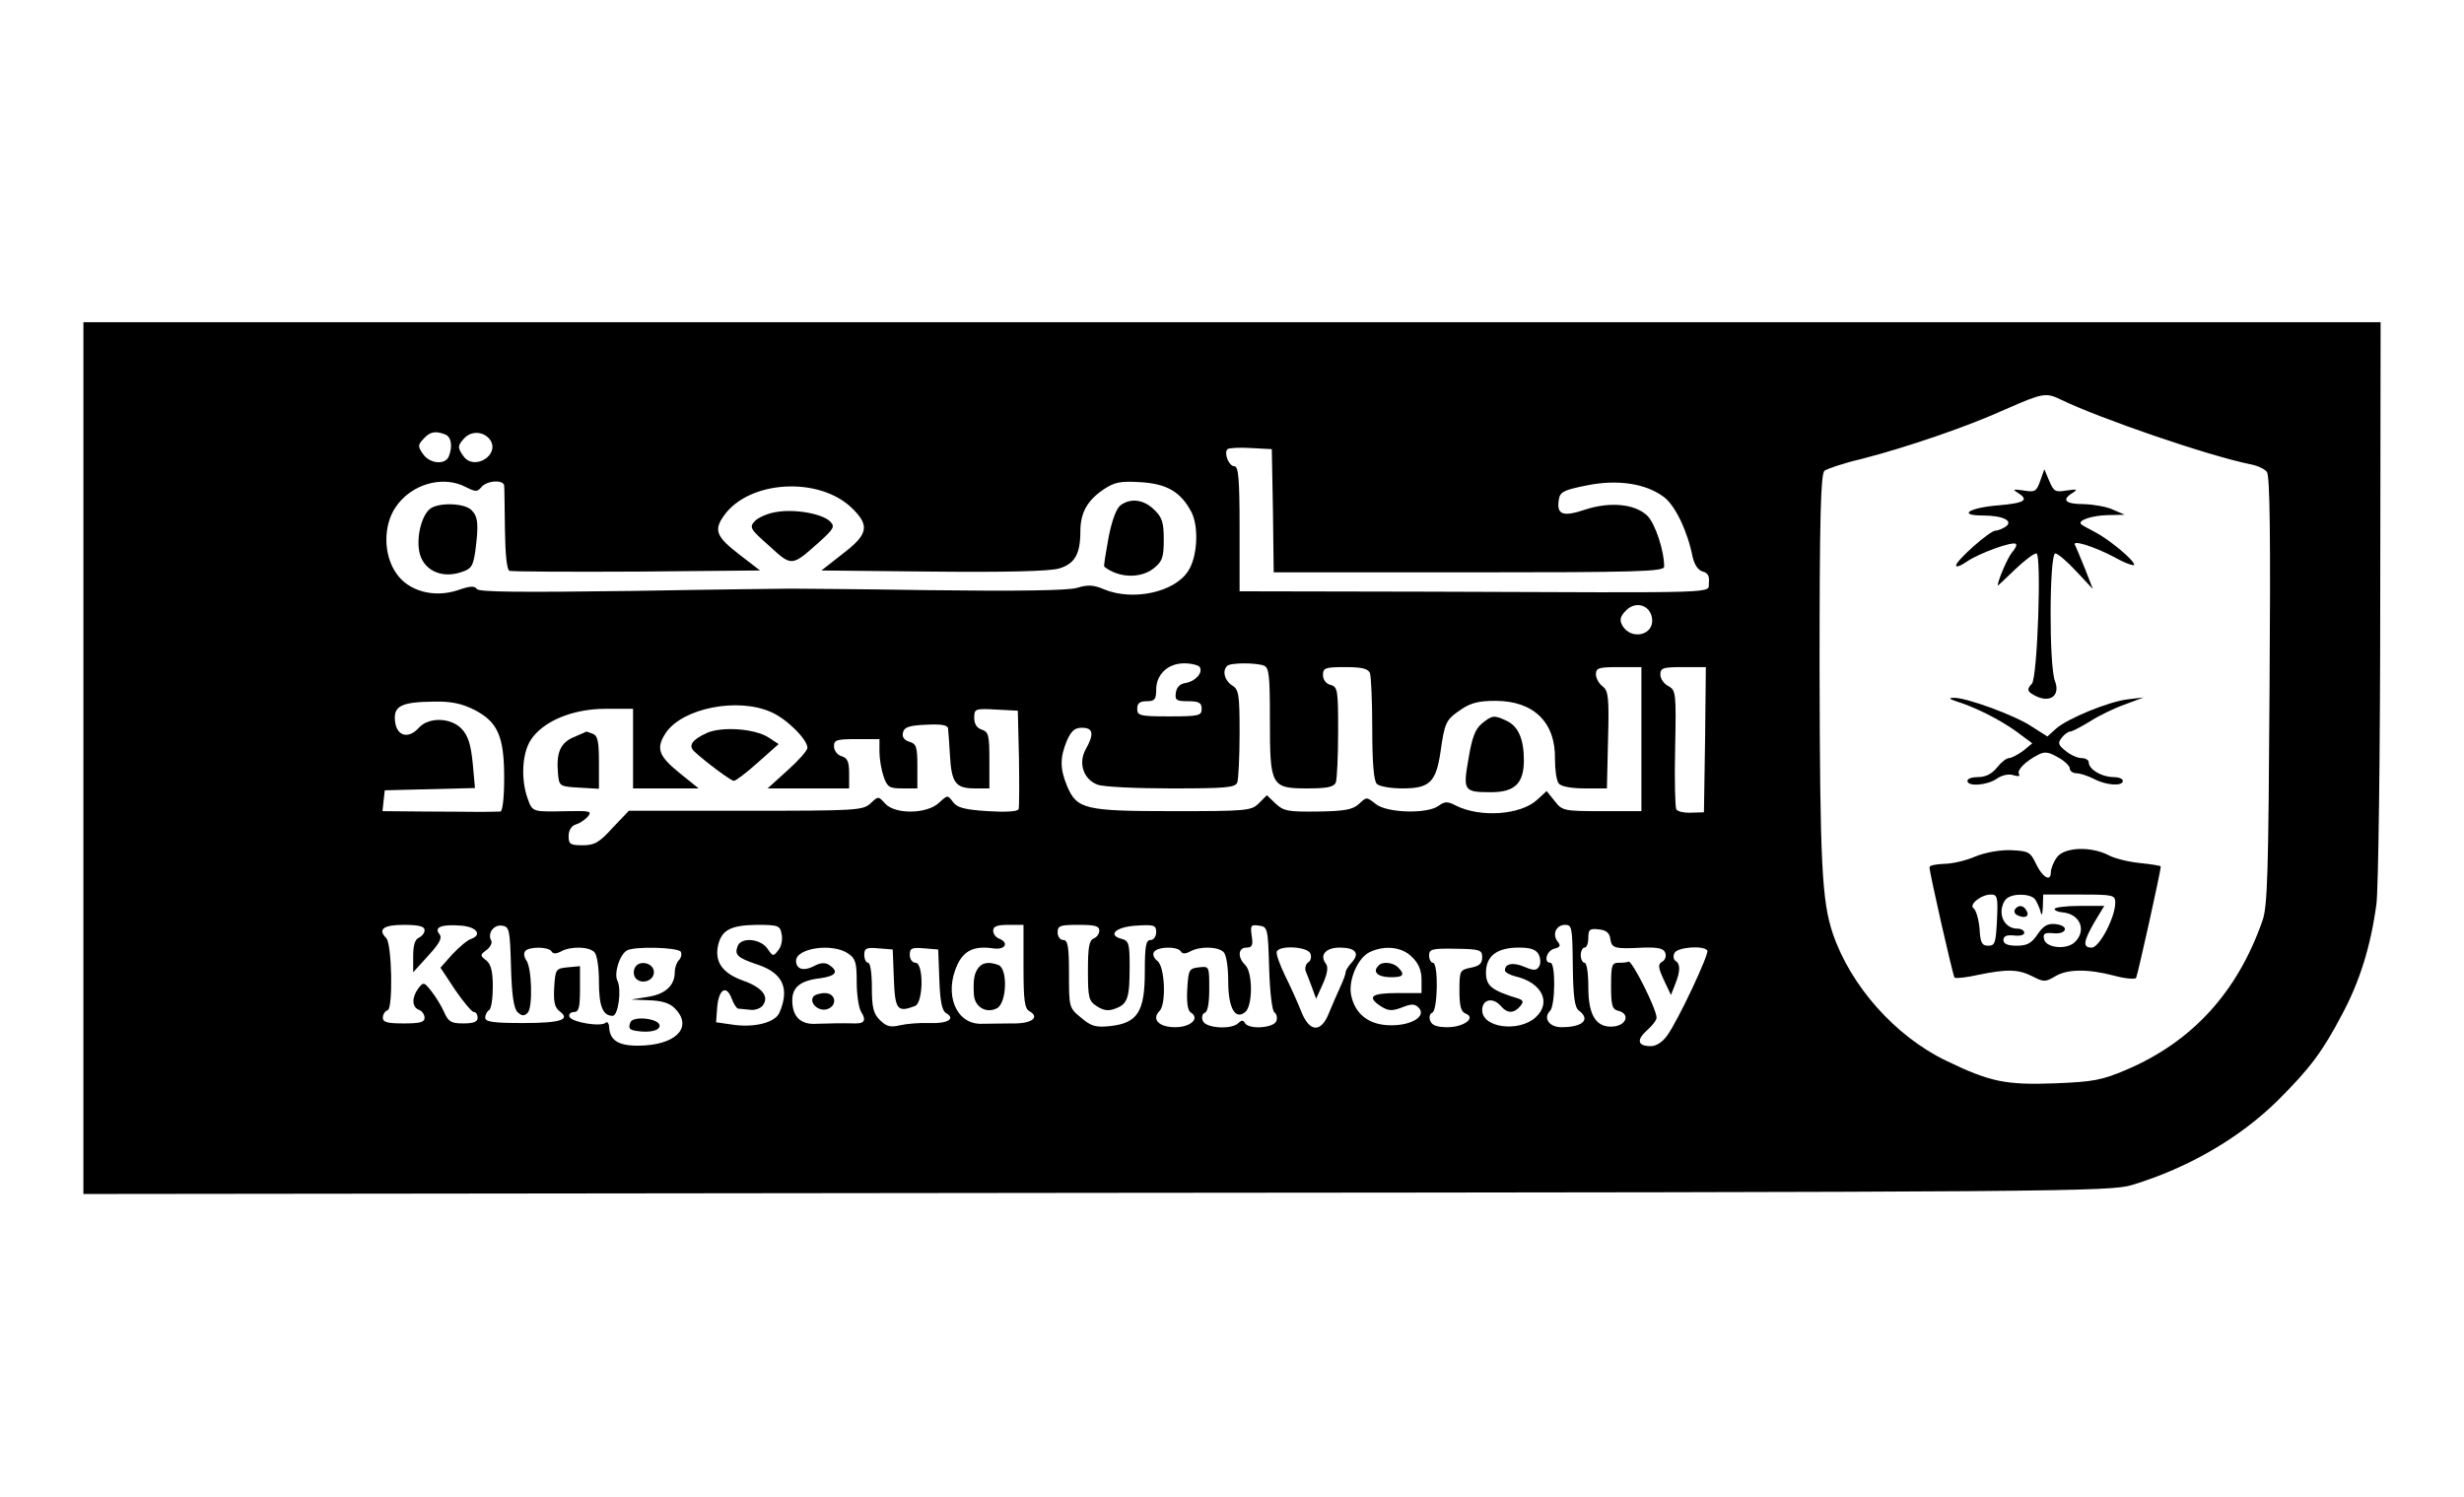 <?xml version="1.0" standalone="no"?>
<!DOCTYPE svg PUBLIC "-//W3C//DTD SVG 20010904//EN"
 "http://www.w3.org/TR/2001/REC-SVG-20010904/DTD/svg10.dtd">
<svg version="1.0" xmlns="http://www.w3.org/2000/svg"
 width="650pt" height="395pt" viewBox="0 0 650 395"
 preserveAspectRatio="xMidYMid meet">

<g transform="translate(0,395) scale(0.1,-0.1)"
fill="#000000" stroke="none">
<path d="M220 1950 l0 -1150 2673 3 c2552 2 2675 3 2732 21 148 45 284 124
385 224 85 85 117 128 169 227 46 86 75 179 90 290 5 39 10 395 10 803 l1 732
-3030 0 -3030 0 0 -1150z m5216 946 c103 -50 388 -148 501 -171 17 -3 37 -12
43 -20 8 -10 10 -170 7 -577 -3 -480 -5 -570 -19 -608 -66 -188 -185 -318
-358 -392 -66 -28 -88 -32 -188 -36 -132 -5 -173 4 -289 60 -134 65 -251 197
-298 335 -29 86 -34 185 -35 699 0 398 3 514 13 522 6 5 50 20 97 31 121 31
281 86 380 131 98 43 107 45 146 26z m-4262 -92 c16 -6 21 -30 10 -58 -9 -23
-50 -20 -68 6 -14 20 -14 24 1 40 17 19 31 22 57 12z m120 -16 c24 -40 -44
-80 -71 -42 -17 23 -16 29 3 49 20 20 53 16 68 -7z m2064 -185 l2 -163 515 0
c443 0 515 2 515 15 0 43 -24 115 -45 135 -33 31 -99 37 -165 15 -57 -19 -74
-13 -68 26 3 21 12 26 72 38 81 17 157 6 205 -30 30 -22 63 -91 76 -158 5 -21
14 -35 27 -39 13 -3 18 -12 16 -29 -4 -29 61 -27 -740 -24 l-498 1 0 165 c0
134 -3 165 -14 165 -14 0 -28 34 -18 45 3 3 31 5 62 3 l55 -3 3 -162z m-2129
62 c26 -13 30 -13 41 0 15 18 60 20 60 3 1 -7 1 -60 2 -116 1 -66 5 -105 12
-108 6 -2 157 -3 336 -2 l325 3 -52 40 c-64 49 -71 66 -43 105 66 93 251 104
338 19 47 -46 42 -69 -25 -120 l-56 -44 294 -3 c193 -2 307 1 332 8 42 12 57
38 57 98 0 49 18 81 60 110 30 20 44 23 97 20 72 -4 108 -26 136 -79 20 -39
16 -119 -9 -156 -36 -56 -146 -79 -221 -48 -28 12 -43 13 -72 4 -24 -7 -157
-9 -391 -6 -195 3 -359 4 -365 4 -5 0 -192 -2 -415 -6 -298 -4 -407 -3 -412 5
-6 9 -19 8 -50 -3 -63 -21 -131 -3 -163 45 -34 49 -34 125 -2 173 41 62 125
86 186 54z m3129 -346 c7 -45 -56 -60 -79 -18 -7 14 -5 23 11 39 25 25 63 14
68 -21z m-1193 -129 c9 -15 -12 -38 -38 -42 -14 -2 -23 -11 -25 -25 -3 -20 1
-23 32 -23 29 0 36 -4 36 -20 0 -18 -7 -20 -85 -20 -78 0 -85 2 -85 20 0 15 7
20 25 20 21 0 25 5 25 30 0 41 31 70 74 70 19 0 38 -5 41 -10z m169 4 c14 -5
16 -27 16 -143 0 -175 3 -181 99 -181 54 0 70 4 75 16 3 9 6 69 6 134 0 109
-1 118 -20 123 -12 3 -20 14 -20 26 0 19 6 21 59 21 44 0 60 -4 65 -16 3 -9 6
-75 6 -148 0 -89 4 -136 12 -144 7 -7 37 -12 68 -12 71 0 88 16 100 96 11 78
14 85 54 112 26 18 48 23 91 23 101 0 159 -57 157 -154 0 -28 4 -57 10 -64 6
-8 33 -13 69 -13 l58 0 3 128 c3 111 1 129 -14 141 -10 7 -18 22 -18 32 0 17
8 19 60 19 l60 0 0 -190 0 -190 -104 0 c-101 0 -105 1 -125 27 l-21 26 -25
-23 c-43 -40 -150 -48 -215 -15 -21 11 -29 11 -45 -1 -30 -22 -137 -19 -166 5
-24 19 -24 19 -44 0 -17 -15 -37 -19 -109 -20 -77 -1 -90 1 -111 21 l-23 22
-21 -21 c-20 -20 -31 -21 -226 -21 -233 0 -254 5 -280 66 -19 46 -19 75 -1
119 12 27 21 35 40 35 30 0 33 -16 10 -57 -20 -36 -6 -79 31 -93 15 -6 102
-10 195 -10 144 0 169 2 174 16 3 9 6 67 6 130 0 103 -2 115 -20 126 -20 13
-26 38 -13 51 8 9 76 9 97 1z m1164 -196 l-3 -191 -33 -1 c-19 -1 -37 3 -40 9
-3 5 -5 78 -3 161 3 146 2 153 -18 164 -12 6 -21 20 -21 30 0 18 7 20 60 20
l60 0 -2 -192z m-3248 80 c63 -32 80 -70 80 -180 0 -52 -4 -88 -10 -89 -5 0
-28 -1 -50 -1 -22 0 -90 1 -151 1 l-110 1 3 28 3 27 119 3 119 3 -6 66 c-5 49
-12 72 -29 90 -28 30 -87 32 -113 3 -28 -31 -59 -22 -63 18 -4 40 17 50 103
51 44 1 73 -5 105 -21z m785 -7 c41 -18 95 -72 95 -94 0 -7 -23 -33 -52 -59
l-53 -48 108 0 107 0 0 39 c0 31 -4 41 -20 46 -11 3 -20 15 -20 26 0 17 7 19
60 19 l60 0 0 -34 c0 -18 5 -47 11 -65 10 -28 15 -31 50 -31 l39 0 0 59 c0 51
-3 59 -21 64 -13 4 -20 12 -17 24 3 14 14 19 61 21 41 2 57 -1 58 -10 1 -7 3
-39 5 -71 4 -72 15 -87 65 -87 l39 0 0 74 c0 66 -2 75 -20 81 -13 4 -20 15
-20 31 0 24 2 25 58 22 l57 -3 3 -124 c1 -69 1 -130 -1 -136 -3 -6 -32 -8 -82
-5 -60 4 -80 9 -91 24 -14 19 -14 19 -37 -2 -32 -30 -116 -31 -142 -2 -18 20
-18 20 -39 0 -21 -18 -36 -19 -330 -19 l-307 0 -43 -45 c-35 -39 -48 -46 -79
-46 -33 0 -37 3 -37 24 0 15 7 27 19 31 11 3 25 13 32 21 11 14 5 15 -52 14
-95 -2 -94 -3 -107 33 -18 50 -15 117 7 153 31 50 110 84 198 84 l73 0 0 -105
0 -105 86 0 87 0 -52 42 c-54 44 -61 64 -35 104 44 66 191 95 279 55z m-915
-575 c0 -8 -7 -16 -15 -20 -10 -4 -15 -19 -15 -48 l0 -43 40 44 c31 34 37 47
29 57 -15 18 7 26 57 22 41 -3 57 -24 27 -35 -10 -3 -32 -22 -50 -41 l-31 -35
39 -59 c22 -32 44 -58 49 -58 6 0 10 -7 10 -15 0 -11 -11 -15 -38 -15 -31 0
-39 4 -50 29 -7 16 -22 41 -34 56 -19 24 -21 25 -34 8 -18 -24 -18 -50 1 -57
8 -3 15 -12 15 -21 0 -12 -12 -15 -55 -15 -43 0 -55 3 -55 15 0 9 6 18 13 20
14 6 11 174 -4 190 -23 23 -8 35 46 35 40 0 55 -4 55 -14z m228 -96 c2 -74 7
-109 17 -120 12 -11 18 -11 27 -2 14 14 11 121 -4 139 -5 7 -7 17 -3 23 8 13
62 13 70 0 4 -7 12 -7 25 0 26 14 73 13 88 -2 7 -7 12 -40 12 -78 0 -64 10
-90 36 -90 15 0 24 69 13 92 -10 19 5 68 24 80 18 12 135 9 143 -3 3 -6 1 -16
-5 -22 -6 -6 -11 -20 -11 -32 0 -35 -25 -58 -71 -65 l-44 -7 48 -2 c32 -1 53
-7 67 -21 46 -46 10 -92 -78 -98 -64 -4 -92 9 -95 46 0 12 -5 18 -9 14 -12
-12 -91 1 -96 16 -2 6 3 12 12 12 13 0 16 12 16 61 l0 60 -32 -3 c-32 -3 -33
-5 -36 -53 -2 -37 1 -52 13 -62 32 -23 5 -32 -95 -32 -78 0 -100 3 -100 14 0
8 5 17 10 20 6 3 10 31 10 62 0 41 -5 59 -17 69 -17 13 -17 15 1 28 10 8 15
19 12 24 -11 19 6 43 28 40 20 -3 21 -10 24 -108z m714 85 c3 -14 -1 -33 -9
-42 -13 -17 -14 -17 -29 5 -19 26 -69 30 -78 6 -9 -23 -1 -31 53 -49 66 -22
85 -63 57 -127 -11 -25 -63 -39 -118 -32 l-49 7 3 40 c4 47 24 60 38 23 5 -14
13 -26 17 -27 5 0 18 -2 31 -3 12 -2 27 3 33 10 20 24 0 49 -51 67 -56 20 -76
51 -65 96 10 38 34 50 101 51 58 0 62 -2 66 -25z m638 -85 c0 -91 3 -111 16
-118 28 -16 5 -33 -44 -32 -26 0 -62 -1 -81 -1 -69 -3 -102 78 -65 157 18 37
45 49 94 42 32 -5 43 15 15 26 -8 3 -15 12 -15 21 0 11 11 15 40 15 l40 0 0
-110z m200 95 c0 -9 -7 -18 -15 -21 -12 -5 -15 -24 -15 -85 0 -72 2 -80 24
-94 17 -11 30 -13 48 -6 33 12 38 28 38 111 0 60 -2 68 -21 73 -39 10 -15 32
39 35 47 3 52 1 52 -17 0 -12 -7 -21 -15 -21 -12 0 -15 -16 -15 -84 0 -105
-19 -135 -91 -143 -38 -4 -50 -1 -77 22 -32 26 -32 28 -32 116 0 72 -3 89 -15
89 -8 0 -15 9 -15 20 0 18 7 20 55 20 43 0 55 -3 55 -15z m448 -100 c2 -65 8
-112 14 -116 6 -4 8 -14 5 -23 -7 -18 -72 -23 -83 -5 -4 8 -9 8 -17 0 -18 -18
-87 -14 -94 6 -4 9 -1 19 5 21 8 2 12 26 12 63 0 60 0 60 -27 57 -26 -3 -28
-6 -31 -57 -2 -34 1 -57 9 -62 25 -15 1 -39 -41 -39 -43 0 -63 21 -41 43 18
18 14 118 -6 132 -9 7 -13 17 -9 23 9 15 62 16 71 2 4 -7 12 -7 25 0 26 14 73
13 88 -2 7 -7 12 -39 12 -76 0 -71 18 -104 45 -82 20 17 20 104 0 124 -21 20
-19 46 3 46 15 0 18 6 14 31 -4 28 -2 30 19 27 23 -3 24 -6 27 -113z m801 8
c1 -83 5 -111 16 -119 32 -24 10 -44 -46 -44 -32 0 -49 24 -30 43 14 14 15
127 1 127 -19 0 -10 32 10 37 16 4 18 8 9 19 -15 19 -4 44 20 44 18 0 19 -8
20 -107z m99 70 c4 -25 10 -27 88 -23 38 1 53 -2 57 -14 3 -8 0 -19 -8 -23
-12 -7 -11 -15 4 -48 l19 -40 11 28 c14 35 14 54 1 62 -5 3 -7 12 -3 20 5 16
78 22 87 7 5 -9 -77 -184 -106 -224 -12 -17 -29 -28 -43 -28 -35 0 -39 16 -10
42 14 12 25 27 25 33 0 23 -65 152 -74 148 -3 -2 -15 -3 -26 -3 -18 0 -20 -7
-20 -61 0 -53 3 -62 20 -66 30 -8 21 -37 -12 -41 -46 -5 -68 27 -68 103 0 37
-4 65 -10 65 -5 0 -10 9 -10 20 0 11 5 20 10 20 6 0 10 12 10 26 0 22 4 25 28
22 19 -2 28 -9 30 -25z m-2010 -39 c19 -13 22 -24 22 -75 0 -32 5 -68 12 -79
14 -22 8 -31 -18 -30 -35 1 -64 0 -100 -1 -42 -3 -64 19 -64 62 0 34 21 52 73
58 43 6 51 18 23 36 -10 6 -23 5 -39 -4 -27 -14 -47 -8 -47 14 0 34 97 48 138
19z m120 -66 c3 -82 9 -90 56 -72 22 9 23 114 1 114 -8 0 -15 9 -15 21 0 17 5
20 38 17 l37 -3 3 -80 c2 -57 7 -82 18 -88 26 -15 3 -28 -44 -26 -26 1 -61 -2
-78 -6 -25 -6 -36 -3 -53 14 -17 17 -21 33 -21 86 0 37 -4 65 -10 65 -5 0 -10
9 -10 21 0 17 5 20 38 17 l37 -3 3 -77z m1099 66 c3 -9 1 -19 -6 -23 -6 -4 -9
-14 -7 -22 3 -8 11 -27 17 -44 l11 -30 18 40 c12 27 14 44 8 52 -18 23 -1 43
36 43 42 0 54 -15 32 -39 -9 -10 -16 -21 -16 -25 0 -5 -6 -22 -14 -39 -8 -18
-22 -49 -30 -69 -21 -54 -52 -52 -74 5 -9 23 -28 65 -42 93 -14 29 -24 57 -22
63 6 18 82 14 89 -5z m268 -9 c17 -16 25 -35 25 -60 l0 -35 -65 0 c-68 0 -80
-10 -42 -35 19 -12 29 -13 55 -3 25 10 34 10 44 0 22 -22 -16 -47 -72 -47 -58
0 -96 29 -106 81 -7 39 18 97 49 112 40 19 86 14 112 -13z m185 -1 c0 -16 -8
-23 -30 -27 -29 -6 -30 -8 -30 -61 0 -40 4 -55 16 -60 29 -11 -4 -36 -48 -36
-27 0 -41 5 -45 17 -4 9 -1 19 5 21 15 5 17 132 2 132 -5 0 -10 9 -10 19 0 17
7 19 70 18 65 -1 70 -3 70 -23z m149 8 c5 -10 6 -24 1 -32 -7 -11 -14 -11 -38
-1 -30 13 -52 9 -52 -9 0 -5 12 -12 28 -16 69 -16 96 -69 53 -108 -44 -40
-141 -28 -141 19 0 29 29 35 50 10 16 -19 34 -19 50 0 10 12 9 16 -6 21 -69
21 -84 33 -84 68 0 44 29 66 87 66 31 0 45 -5 52 -18z"/>
<path d="M5382 2681 c-10 -28 -14 -30 -44 -25 -27 4 -30 3 -15 -6 30 -19 19
-27 -49 -33 -79 -6 -112 -27 -43 -27 54 0 82 -15 59 -30 -8 -5 -20 -10 -26
-10 -15 0 -104 -79 -104 -92 0 -5 12 -1 28 10 31 22 122 55 130 47 3 -3 -2
-13 -10 -22 -12 -14 -38 -75 -38 -88 0 -1 20 18 45 42 25 24 50 43 57 43 14 0
3 -329 -12 -344 -15 -15 -12 -22 14 -34 37 -16 61 5 47 41 -16 40 -15 337 1
337 6 0 31 -21 55 -47 l44 -47 -21 54 c-12 30 -24 58 -26 62 -10 15 49 -3 104
-32 28 -16 52 -24 52 -20 0 12 -66 67 -103 86 -17 9 -34 18 -37 21 -10 10 28
23 70 24 l45 1 -30 13 c-16 8 -51 14 -77 15 -50 0 -61 11 -30 30 14 9 11 10
-16 6 -30 -5 -34 -3 -46 25 l-13 31 -11 -31z"/>
<path d="M5160 2100 c52 -16 116 -49 158 -79 l43 -32 -24 -20 c-14 -10 -31
-19 -37 -19 -7 0 -21 -11 -32 -25 -13 -16 -29 -25 -49 -25 -16 0 -29 -4 -29
-10 0 -16 53 -12 78 6 13 9 31 13 43 9 13 -4 19 -3 15 3 -6 10 16 33 51 51 17
9 28 7 52 -7 17 -9 31 -23 31 -29 0 -7 8 -13 18 -13 9 0 30 -7 46 -15 32 -17
76 -20 76 -5 0 6 -12 10 -27 10 -31 1 -63 21 -63 39 0 6 -9 11 -19 11 -10 0
-29 8 -42 19 -20 16 -21 21 -10 35 7 9 17 16 22 16 5 0 28 12 51 26 23 15 64
35 92 45 l51 19 -42 -5 c-51 -6 -160 -51 -190 -78 l-22 -20 -41 26 c-42 29
-176 78 -207 76 -13 0 -11 -3 7 -9z"/>
<path d="M5210 1690 c-25 -11 -62 -19 -82 -19 -21 -1 -38 -4 -38 -9 0 -15 62
-287 66 -291 2 -3 31 0 62 7 77 16 107 15 144 -4 29 -15 34 -15 59 0 33 20 87
20 156 2 29 -8 55 -10 58 -6 4 7 65 281 65 294 0 2 -24 6 -54 9 -30 3 -68 12
-84 21 -47 24 -117 21 -136 -6 -9 -12 -16 -30 -16 -40 0 -26 -23 -12 -40 25
-14 29 -19 32 -65 34 -30 1 -68 -6 -95 -17z m58 -167 c-3 -60 -5 -68 -23 -68
-17 0 -21 8 -23 45 -2 24 -9 48 -15 53 -15 9 18 37 45 37 17 0 19 -7 16 -67z
m100 55 c5 -7 12 -22 15 -33 3 -13 5 -9 6 13 l1 32 95 0 c91 0 95 -1 95 -22 0
-38 -42 -118 -62 -118 -24 0 -23 15 7 67 l26 43 -66 0 c-36 0 -65 -4 -65 -8 0
-4 9 -8 21 -9 46 -4 64 -47 33 -78 -22 -22 -78 -16 -82 8 -3 14 2 17 24 15 15
-2 29 2 31 9 2 7 -8 13 -24 15 -22 2 -32 -4 -48 -27 -16 -24 -28 -30 -55 -30
-24 0 -35 5 -35 15 0 10 8 14 28 12 15 -2 27 1 27 7 0 6 -8 11 -18 11 -24 0
-42 19 -42 45 0 12 5 26 12 33 16 16 63 15 76 0z"/>
<path d="M5315 1550 c-3 -6 1 -13 10 -16 19 -8 30 0 20 15 -8 14 -22 14 -30 1z"/>
<path d="M2956 2617 c-11 -8 -23 -40 -32 -87 -7 -40 -13 -74 -11 -75 38 -30
96 -32 131 -4 22 18 26 28 26 75 0 45 -4 59 -25 79 -27 27 -62 32 -89 12z"/>
<path d="M1138 2610 c-24 -14 -40 -73 -32 -115 9 -48 57 -72 109 -55 29 9 33
16 39 57 9 70 7 90 -10 107 -17 18 -80 21 -106 6z"/>
<path d="M2047 2599 c-21 -3 -46 -14 -55 -23 -16 -17 -14 -21 37 -66 60 -55
59 -55 131 9 40 36 43 42 30 55 -20 21 -95 34 -143 25z"/>
<path d="M3909 2041 c-17 -14 -26 -37 -35 -92 -15 -85 -13 -89 59 -89 63 0 87
23 87 85 0 55 -15 90 -47 104 -32 15 -37 14 -64 -8z"/>
<path d="M1864 2016 c-39 -18 -49 -33 -32 -49 28 -26 96 -77 104 -77 5 0 34
22 64 49 l54 48 -26 17 c-36 24 -125 30 -164 12z"/>
<path d="M1513 2005 c-35 -15 -46 -41 -41 -96 3 -33 4 -34 56 -37 l52 -3 0 69
c0 55 -3 71 -16 76 -9 3 -16 6 -17 6 -1 -1 -16 -7 -34 -15z"/>
<path d="M1674 1395 c-4 -9 -2 -21 4 -27 16 -16 47 -5 47 17 0 26 -42 34 -51
10z"/>
<path d="M1663 1253 c-6 -16 -3 -20 17 -23 34 -5 60 1 60 14 0 19 -70 27 -77
9z"/>
<path d="M2582 1398 c-12 -15 -15 -32 -13 -70 1 -34 32 -53 61 -38 26 14 29
104 4 114 -24 9 -41 7 -52 -6z"/>
<path d="M2145 1320 c-10 -17 14 -38 35 -33 30 8 26 43 -4 43 -14 0 -28 -5
-31 -10z"/>
<path d="M3637 1403 c-17 -16 -4 -30 28 -31 37 -1 43 6 23 26 -13 13 -41 16
-51 5z"/>
</g>
</svg>
